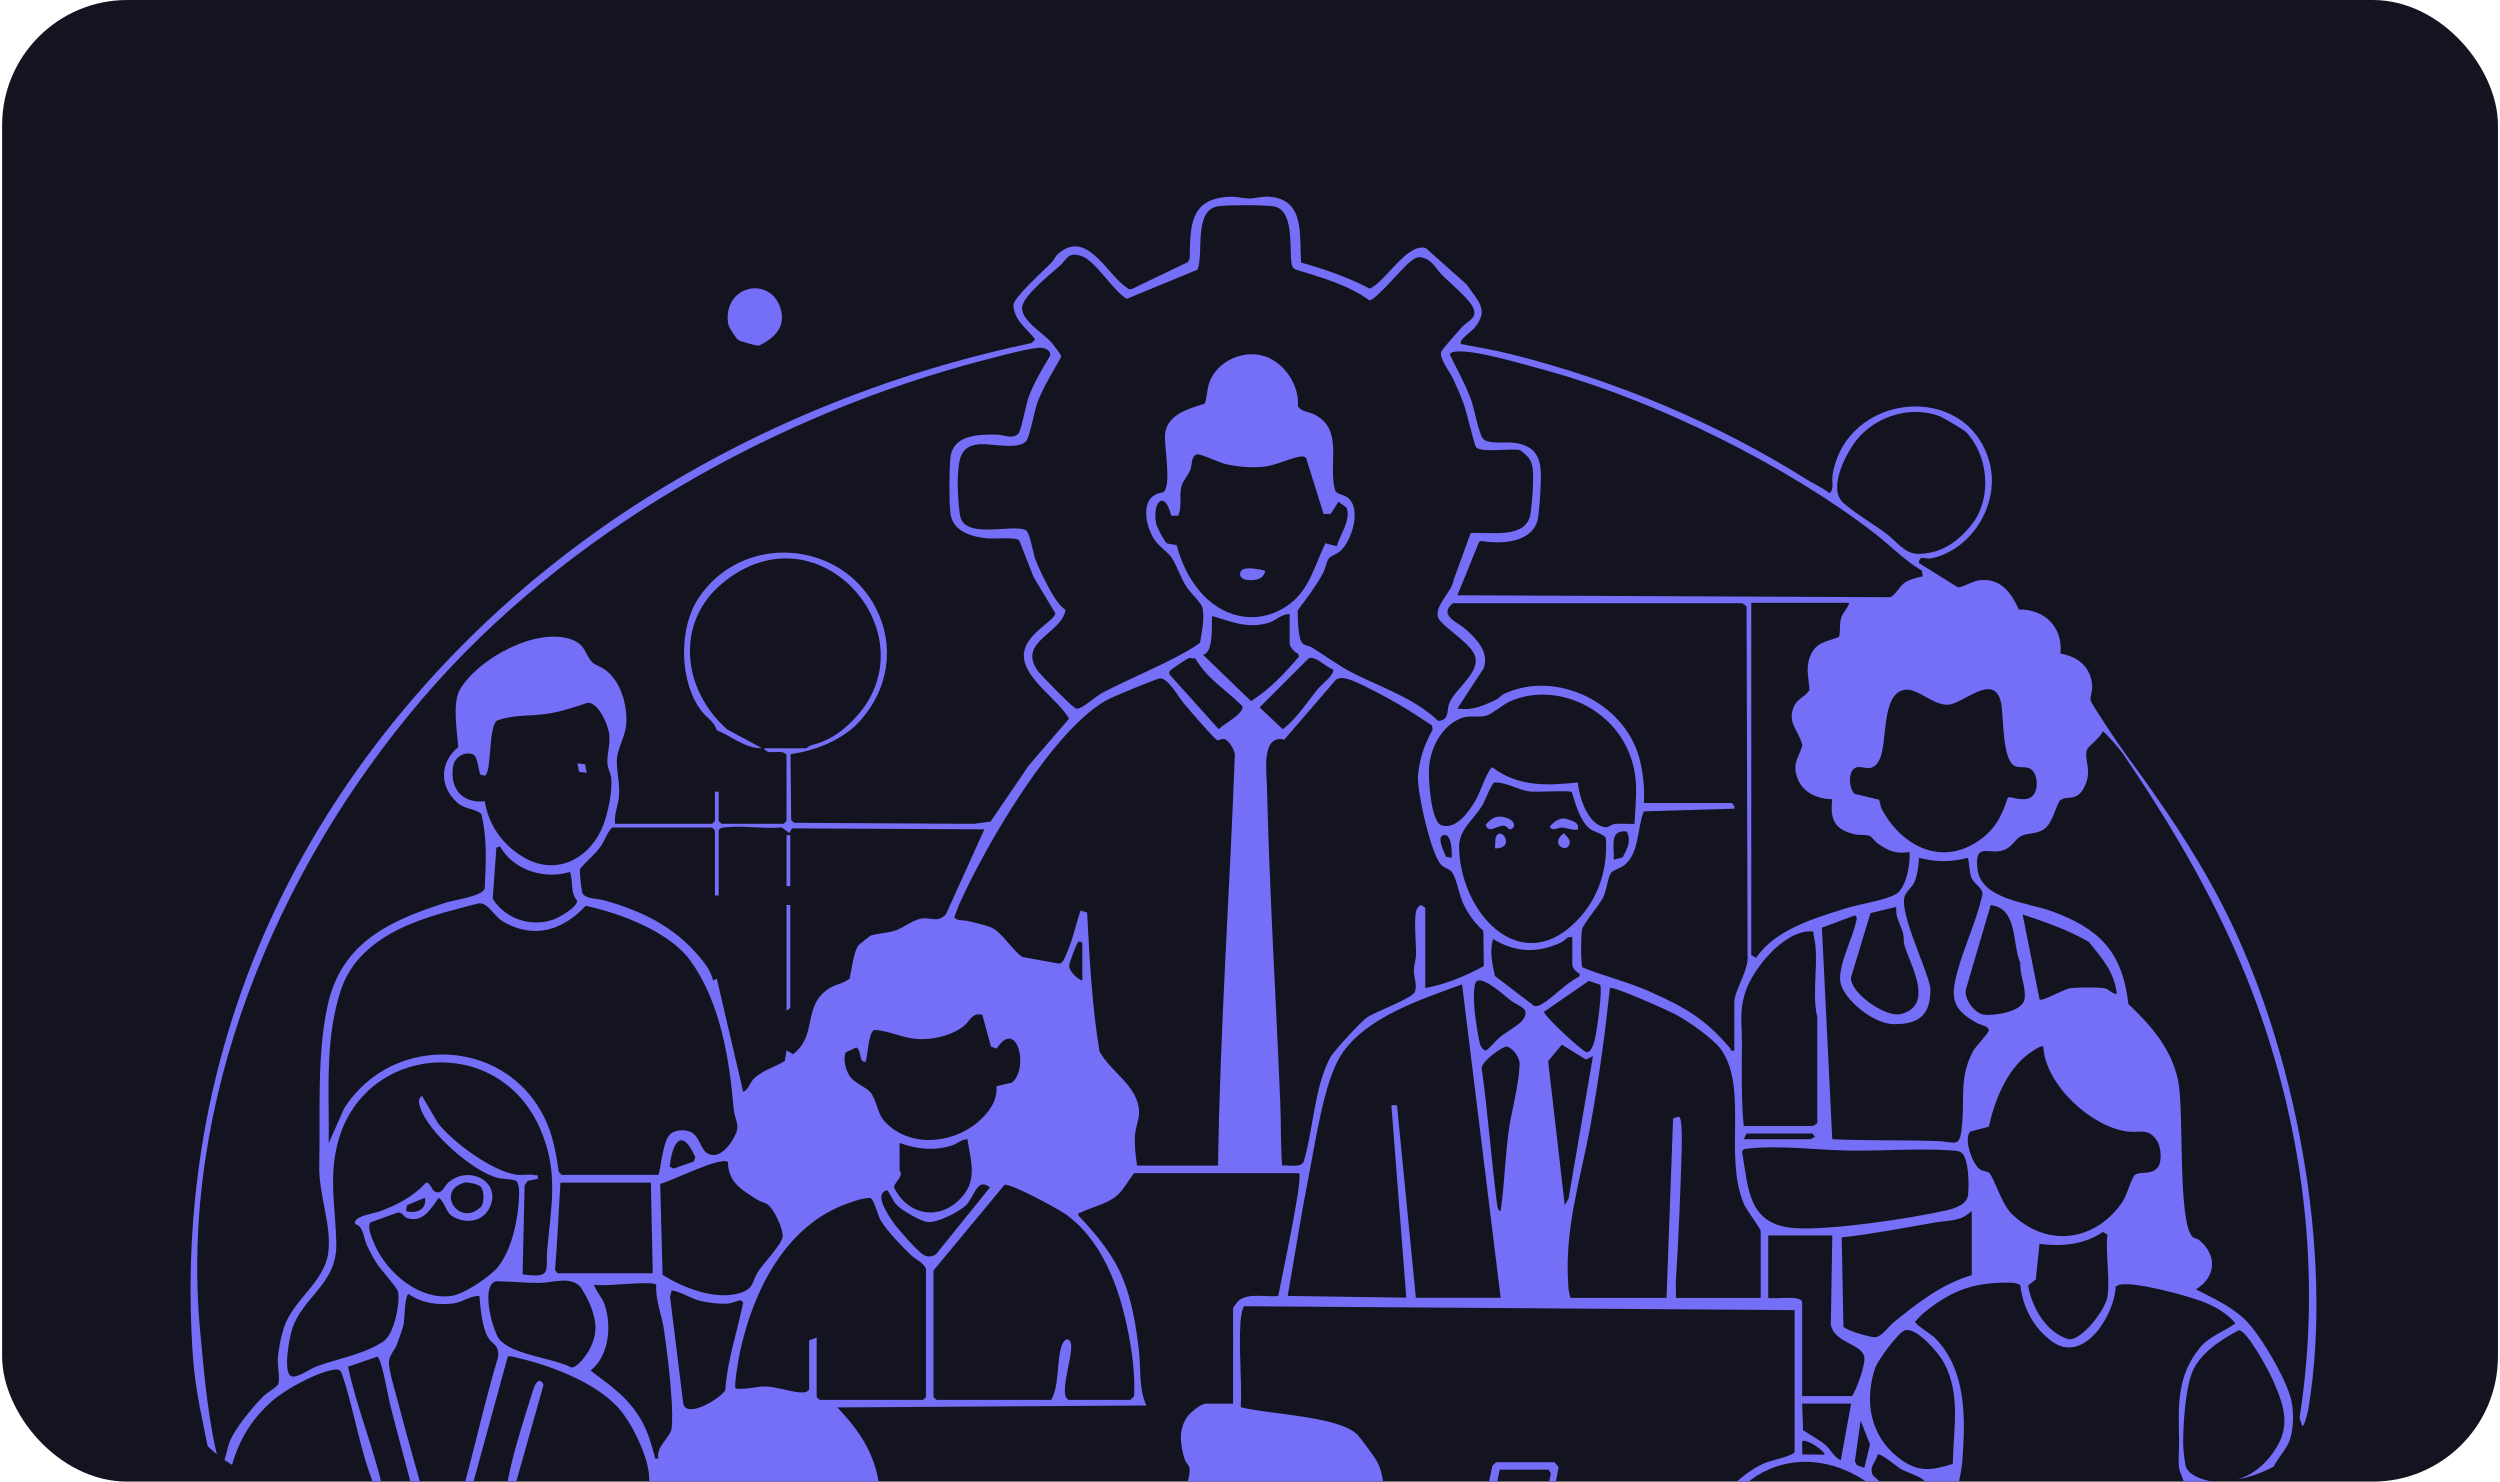 <svg width="599" height="355" viewBox="0 0 599 355" fill="none" xmlns="http://www.w3.org/2000/svg">
<rect x="0.509" width="598" height="355" rx="30" fill="#141320"/>
<g clip-path="url(#clip0_946_23592)">
<path d="M311.766 62.923C317.436 64.516 322.972 66.399 328.182 69.159C331.992 67.539 337.139 58.072 341.635 59.448L351.441 68.182C354.114 72.191 356.94 74.164 353.247 78.608C352.543 79.459 349.338 81.54 350.078 82.436C354.006 83.197 358.042 83.857 361.916 84.826C386.729 91.035 411.46 101.343 432.996 114.946C434.702 116.023 436.743 116.838 438.341 118.177C439.551 117.164 438.829 115.39 439.063 113.933C442.233 93.967 471.163 91.134 476.635 110.575C479.416 120.44 472.608 131.826 462.513 133.826C461.447 134.034 459.804 132.821 459.786 134.921L469.15 140.741C471.28 140.397 472.563 139.075 474.901 138.976C479.624 138.768 481.962 142.153 483.705 146.026C489.944 145.963 494.315 150.253 493.683 156.615C497.863 157.294 500.915 159.765 501.285 164.182C501.403 165.657 500.825 166.689 500.879 167.721C500.924 168.472 507.877 178.753 509.015 180.292C517.755 192.166 525.918 204.005 532.708 217.282C549.891 250.86 559.264 299.851 553.133 337.32C553.024 338.008 552.175 341.719 551.661 341.728L550.965 339.719C556.392 305.381 551.914 269.866 539.579 237.546C531.787 217.11 520.753 198.393 508.536 180.419C508.021 179.658 504.22 175.205 503.805 175.214C503.498 176.454 500.229 179.025 500.048 179.586C499.245 182.138 501.321 184.338 499.597 188.184C497.619 192.592 495.064 190.22 493.43 191.958C492.337 193.967 491.678 197.343 489.746 198.674C487.958 199.914 485.836 199.497 484.202 200.357C482.694 201.145 482.233 202.991 479.904 203.742C476.499 204.837 473.141 201.706 473.773 208.023C474.522 215.571 485.836 216.214 491.515 218.296C502.947 222.477 508.518 227.925 509.954 240.542C515.444 245.764 520.238 251.204 521.882 258.906C523.362 265.857 521.701 292.809 525.358 296.375C525.719 296.728 526.55 296.783 527.019 297.19C531.317 300.91 530.956 305.933 526.152 308.938C530.134 310.983 534.342 312.847 537.665 315.943C541.439 319.454 547.814 330.388 548.961 335.393C549.62 338.289 549.575 341.819 548.735 344.706C547.895 347.593 545.042 349.783 544.257 352.815C545.837 360.309 549.665 367.577 551.543 374.89C551.796 375.876 552.329 377.089 552.23 378.075C551.923 381.279 544.88 389.407 542.857 392.674C541.114 395.48 539.606 397.815 540.663 401.182L541.719 401.933C548.302 402.503 558.144 399.308 559.796 408.241C562.379 422.17 542.577 417.31 534.938 418.215C534.071 418.314 533.313 418.432 532.717 419.156C527.426 429.012 521.647 438.633 515.218 447.774C511.146 453.576 506.685 459.296 502.206 464.599C499.055 468.328 495.534 471.831 492.355 475.551C491.823 477.307 492.807 477.94 493.06 479.189C494.206 484.991 497.321 493.751 497.692 498.992C498.477 510.097 485.375 518.496 476.888 523.383C468.355 528.298 447.813 536.805 438.323 537.222C422.603 537.91 403.198 530.642 390.367 521.492C384.805 517.528 381.392 513.455 378.277 507.373C374.069 512.242 368.146 516.957 362.394 519.953C360.904 520.731 356.697 521.845 355.893 522.94C354.593 524.714 357.699 529.538 355.866 532.877C355.613 533.339 354.069 534.986 353.645 535.176C352.164 535.873 350.511 536.652 349.013 537.321C345.328 538.941 342.511 537.729 339.017 537.665C321.418 537.339 303.658 538.127 286.195 538.154C277.003 538.172 264.262 539.122 255.521 538.091C248.659 537.276 248.415 532.461 247.946 526.678L246.916 525.908L224.686 535.348L222.573 534.09C218.862 537.529 213.67 539.557 208.767 540.643C207.584 540.905 203.178 541.747 202.193 541.747C201.453 541.747 199.123 541.294 198.582 540.842C196.965 538.416 194.202 534.588 196.288 531.764C198.374 528.94 206.157 527.013 206.473 523.827C206.546 523.076 206.148 522.379 206.194 521.682C207.277 501.906 203.972 479.524 202.419 459.603C201.435 446.933 201.281 433.23 199.71 420.686C199.548 419.364 199.069 418.133 198.807 416.839C197.968 416.215 196.062 419.446 195.448 420.025C189.372 425.754 180.098 426.587 173.119 421.998C171.502 420.939 170.41 419.582 169.019 418.414C168.568 418.034 168.432 417.554 167.665 417.744C167.9 421.156 167.015 424.55 166.762 427.926C164.541 457.214 162.906 486.737 161.335 516.161C161.227 518.252 160.694 520.822 160.432 522.94C160.504 523.818 161.245 524.234 161.832 524.723C164.134 526.66 173.534 531.149 173.967 533.366C174.356 535.375 173.128 538.76 171.52 539.946C170.834 540.453 167.972 541.222 167.006 541.304C164.532 541.503 159.448 540.308 156.92 539.602C153.389 538.606 149.642 537.032 146.581 535.004L143.845 536.461C141.895 535.656 140.125 534.434 138.346 533.321C132.387 529.592 112.793 517.564 109.849 512.559C104.54 503.508 109.976 486.828 111.158 476.736C111.312 475.46 111.682 473.342 111.267 472.256C110.337 470.356 108.386 469.523 106.933 467.975C93.786 454.019 84.684 443.294 75.348 426.324C74.598 424.967 71.754 419.536 71.077 418.839C70.517 418.269 70.246 418.242 69.496 418.161C62.526 417.391 52.07 419.419 45.65 418.079C43.546 417.645 40.006 414.622 39.555 412.423C37.722 403.544 46.309 400.611 53.451 401.888L53.469 382.637L52.53 372.717C53.695 356.309 47.374 341.339 46.228 325.184C41.686 260.743 64.44 202.312 108.982 156.416C145.985 118.286 195.241 93.107 247.133 82.201L248.036 81.305C246.004 78.726 242.79 76.563 242.817 72.924C243.296 70.924 250.004 64.851 251.883 62.978C252.479 62.389 252.795 61.493 253.436 60.914C260.307 54.651 265.219 65.747 269.923 68.888C270.339 69.168 270.637 69.44 271.188 69.25L284.651 62.788L285.057 61.837C285.192 54.126 285.057 47.736 294.321 47.148C296.244 47.021 297.824 47.555 299.332 47.555C300.84 47.555 302.33 46.994 304.253 47.148C312.84 47.863 311.224 56.579 311.766 62.923ZM352.399 127.753C356.922 127.346 365.889 129.373 366.746 122.902C367.117 120.105 367.505 115.236 367.261 112.512C367.044 110.204 366.042 109.181 364.218 107.869C362.168 107.308 354.755 108.584 353.654 107.145C353.265 106.638 351.396 98.71 350.755 96.927C350.114 95.144 349.049 92.655 348.218 90.872C347.387 89.089 344.669 85.686 345.338 84.256C345.699 83.486 349.419 79.341 350.304 78.364C351.676 76.843 353.771 76.409 353.148 74.182C352.525 71.956 347.468 67.865 345.554 65.937C343.956 64.317 343.098 62.036 340.344 61.629C339.36 61.566 338.845 62.018 338.123 62.534C336.073 63.991 329.78 71.829 328.109 71.974C322.89 68.164 316.479 66.471 310.375 64.552C309.798 64.272 309.563 63.819 309.463 63.204C308.868 59.611 310.222 50.234 305.138 49.438C302.755 49.067 294.511 49.085 292.046 49.393C285.851 50.171 288.515 60.489 286.917 64.616L269.969 71.603C266.844 69.82 262.546 62.606 259.314 61.43C255.801 60.145 255.666 62.172 253.932 63.693C251.747 65.611 245.562 70.598 244.957 73.277C244.235 76.499 249.923 79.812 251.883 81.993C252.379 82.554 254.239 84.934 254.284 85.468C252.379 88.926 250.176 92.338 248.722 96.04C247.801 98.375 246.844 104.176 245.986 105.516C244.469 107.887 237.553 106.312 235.169 106.412C230.383 106.602 229.833 109.344 229.535 113.462C229.336 116.204 229.589 120.657 230.004 123.391C230.934 129.464 242.51 125.4 245.788 127.029C246.736 127.5 247.503 132.387 248.018 133.844C248.659 135.618 249.968 138.351 250.871 140.035C251.973 142.098 253.418 144.877 255.287 146.117C254.555 151.692 243.566 153.783 248.686 160.77C249.517 161.901 256.235 168.698 257.264 169.377C257.553 169.567 257.779 169.829 258.176 169.793C259.26 169.82 262.673 166.77 263.964 166.082C270.619 162.58 277.454 159.91 284.262 156.109C284.804 155.801 287.414 154.208 287.531 153.955C287.91 151.411 288.786 147.809 288 145.32C287.702 144.388 285.265 142.044 284.398 140.786C282.89 138.559 281.96 135.437 280.723 133.609C279.838 132.296 277.445 130.758 276.361 128.93C274.194 125.255 273.147 118.576 278.709 117.969C280.831 116.485 278.845 106.629 279.152 103.932C279.684 99.234 284.921 97.895 288.66 96.718C289.364 94.736 289.12 92.917 290.068 90.89C292.551 85.604 299.82 83.142 304.958 86.229C308.741 88.5 311.278 92.962 310.989 97.379C311.91 98.7 313.671 98.655 314.935 99.307C322.069 102.954 318.132 111.091 319.874 117.435C320.19 118.413 321.834 118.485 322.728 119.101C326.394 121.617 323.965 129.482 321.166 132.025C320.344 132.776 319.008 133.057 318.412 133.79C317.743 134.613 317.608 136.242 316.994 137.347C315.269 140.487 313.084 143.374 310.944 146.234C310.926 147.927 310.971 153.104 312.109 154.172C312.633 154.67 313.671 154.724 314.321 155.122C317.689 157.204 320.786 159.566 324.353 161.358C331.234 164.815 338.809 167.268 344.615 172.735C347.342 172.554 346.566 170.3 347.225 168.544C348.624 164.824 355.721 160.607 352.949 156.226C351.315 153.638 346.999 150.959 345.067 148.75C342.629 145.963 347.875 142.098 348.317 138.876L352.353 127.762L352.399 127.753ZM147.367 197.38H170.617L171.295 196.701V189.686H172.198V196.701L172.875 197.38H187.773L188.451 196.701V180.862C187.114 179.215 184.026 181.26 183.033 179.278H193.191C193.327 179.278 193.859 178.681 194.293 178.572C198.329 177.64 201.272 175.685 204.243 172.707C224.018 152.923 196.523 120.395 173.128 139.709C161.579 149.248 163.574 165.413 174.22 174.744L182.572 179.269C178.473 179.36 175.358 176.391 171.746 174.961C171.114 172.87 169.344 171.992 168.134 170.436C162.744 163.512 162.518 150.678 167.313 143.383C177.66 127.635 201.453 129.174 209.896 145.773C214.51 154.842 212.884 164.933 206.284 172.49C202.139 177.233 195.512 179.839 189.408 180.69L189.57 196.465L190.247 197.144L233.381 197.389L237.345 196.836L246.501 183.387L256.135 172.201C253.589 167.576 245.12 162.498 245.309 156.887C245.472 151.909 252.849 148.732 252.849 146.922L247.648 138.27L244.217 129.491C243.503 128.631 238.221 129.156 236.587 128.993C232.839 128.622 228.216 127.364 227.72 122.947C227.368 119.861 227.422 112.937 227.711 109.787C228.225 104.149 234.383 104.077 238.808 104.131C240.442 104.149 242.51 105.335 243.973 103.923C244.713 103.208 245.779 96.963 246.465 95.107C247.72 91.759 249.734 88.319 251.594 85.269C251.91 84.075 250.591 83.459 249.58 83.341C247.539 83.097 238.781 85.514 236.207 86.174C185.805 99.18 135.321 127.608 101.325 167.286C66.029 208.503 42.733 264.227 47.997 319.391C49.036 330.234 49.885 341.185 52.792 351.693C54.146 349.901 54.228 347.421 55.058 345.366C56.322 342.226 60.503 337.185 62.941 334.714C64.223 333.42 65.551 332.949 66.688 331.673C67.122 329.754 66.472 327.853 66.571 325.681C66.679 323.373 67.302 320.296 68.025 318.097C70.237 311.381 77.677 307.281 78.634 300.222C79.555 293.461 76.314 286.51 76.494 279.071C76.792 266.843 75.853 252.824 78.517 240.823C81.867 225.771 93.37 220.585 106.842 216.268C108.775 215.644 115.583 214.73 116.134 212.91C116.423 206.937 116.784 200.855 115.312 195.008C113.344 193.497 111.42 194.04 109.434 192.193C105.208 188.284 105.389 182.645 109.804 178.998C109.533 175.35 108.332 168.481 110.165 165.286C114.427 157.864 128.558 150.135 137.001 153.249C140.414 154.507 140.197 156.95 141.94 158.706C142.608 159.376 144.116 159.801 145.082 160.534C148.82 163.367 150.373 169.051 150.039 173.567C149.832 176.382 147.99 179.314 147.818 181.776C147.628 184.437 148.567 187.741 148.306 190.836C148.116 193.08 147.06 195.081 147.385 197.38H147.367ZM460.689 138.098L460.481 136.731C456.382 134.315 453.113 130.866 449.366 127.961C428.463 111.688 396.887 96.085 371.306 88.998C366.123 87.559 356.624 84.763 351.613 84.31C350.764 84.228 347.577 83.912 347.378 84.944C349.13 88.609 351.198 92.184 352.552 96.031C353.238 97.967 354.34 103.923 355.288 105.054C356.57 106.584 360.742 105.787 362.837 106.086C369.862 107.09 369.338 112.05 369.067 117.978C368.995 119.589 368.769 122.232 368.561 123.807C367.713 130.052 359.767 130.495 354.882 129.599L354.367 129.907L349.193 142.623L452.779 143.094C454.007 142.931 455 140.469 456.49 139.528C457.781 138.713 459.253 138.415 460.707 138.089L460.689 138.098ZM470.928 103.407C470.531 102.999 465.511 100.022 464.851 99.768C458.088 97.162 450.025 99.515 445.339 104.828C442.549 107.986 437.772 116.983 441.628 120.458C444.373 122.929 448.96 125.59 452.084 127.952C454.413 129.717 456.409 132.722 459.569 132.704C465.24 132.667 469.321 129.699 472.626 125.391C477.366 119.191 476.382 108.891 470.937 103.407H470.928ZM312.949 109.706C312.57 109.389 312.145 109.308 311.667 109.371C309.147 109.724 305.788 111.498 302.863 111.815C299.937 112.132 296.587 111.878 293.644 111.19C292.082 110.828 287.793 108.71 286.854 108.882C285.328 109.163 285.698 111.389 285.174 112.647C284.569 114.096 283.377 115.136 283.016 116.82C282.529 119.119 283.26 121.418 282.303 123.572H280.614C279.088 117.137 275.946 120.295 277.048 125.572C277.21 126.332 279.07 129.925 279.666 130.224L281.915 130.613C283.079 134.713 284.605 138.197 287.332 141.501C292.551 147.818 300.723 150.018 307.956 145.447C313.689 141.827 314.764 135.89 317.563 130.16L320.272 130.875C321.057 128.169 323.847 124.422 322.583 121.562L320.678 120.232L318.854 123.11L317.139 123.173L312.94 109.724L312.949 109.706ZM415.542 251.683V240.144C415.542 237.257 419.135 232.333 418.72 228.849L418.476 145.338L417.483 144.524H348.137C344.471 147.393 349.383 149.149 351.198 150.778C353.852 153.167 356.796 156.19 355.523 160.064L349.184 169.775C352.913 170.291 355.351 169.114 358.53 167.603C359.216 167.277 359.667 166.589 360.354 166.263C372.733 160.444 388.887 168.227 392.652 181.188C393.708 184.817 394.061 188.628 393.88 192.402H414.873C415.144 192.402 415.794 193.415 415.551 193.759L393.853 194.411C392.219 198.42 392.851 204.439 389.139 207.335C388.246 208.032 386.512 208.476 385.997 209.163C385.293 210.114 384.896 213.408 384.128 214.983C383.198 216.893 379.46 221.183 379.09 222.604C378.774 223.825 378.783 229.265 378.954 230.668C378.999 231.057 378.945 231.455 379.18 231.799C384.489 233.953 390.196 235.284 395.46 237.655C403.93 241.474 408.453 244.063 414.512 251.113C414.792 251.43 414.485 251.964 415.542 251.692V251.683ZM443.081 144.433H419.605V228.83L420.734 229.509C425.429 222.667 434.702 220.033 442.287 217.626C445.583 216.576 451.533 215.798 454.251 214.232C456.779 212.766 457.754 206.919 457.538 204.167C454.115 204.602 452.571 203.923 449.899 202.095C449.23 201.633 448.571 200.556 448.048 200.33C447.045 199.877 445.637 200.176 444.409 199.905C439.578 198.809 438.404 196.321 439.018 191.506C435.361 191.415 431.795 189.877 430.567 186.184C429.447 182.817 430.946 181.659 431.831 178.608C431.108 175.151 428.273 173.468 429.664 169.676C430.53 167.313 432.228 167.277 433.537 165.386C433.429 162.589 432.58 160.163 433.655 157.385C435.063 153.774 437.465 153.855 440.625 152.606C441.005 151.239 440.734 149.927 441.032 148.488C441.402 146.687 442.639 146.008 443.09 144.442L443.081 144.433ZM308.994 147.148C307.17 147.04 305.653 148.696 304.037 149.194C299.125 150.723 295.125 149.013 290.484 147.601C290.077 148.026 291.143 156.371 288.235 156.869L299.739 167.983C304.235 165.186 307.829 161.295 311.242 157.312L311.044 156.643C310.204 156.362 309.003 154.977 309.003 154.163V147.148H308.994ZM284.948 157.629C284.578 157.702 280.948 160.145 280.56 160.516C280.145 160.905 279.973 161.096 280.28 161.657L292.01 174.726C293.12 173.477 298.141 171.024 297.671 169.196C293.924 165.395 289.102 162.562 286.429 157.783L284.948 157.638V157.629ZM319.333 160.326C317.734 159.928 315.125 156.95 313.527 157.774L301.806 169.495L307.36 174.726C310.809 172.056 313.075 168.354 315.784 165.033C316.543 164.109 320.073 161.43 319.333 160.326ZM291.838 279.288C292.317 246.434 294.655 213.725 295.865 180.898C295.865 179.722 294.411 177.323 293.328 177.079C292.759 176.952 292.136 177.432 291.666 177.35C291.079 177.251 284.696 169.766 283.72 168.626C282.348 167.015 280.027 162.652 278.032 162.526C277.373 162.489 267.106 166.761 265.797 167.422C252.551 174.128 236.189 202.602 230.04 216.205C229.517 217.354 229.119 218.585 228.632 219.762C229.372 220.757 230.699 220.377 231.819 220.658C233.535 221.083 236.677 221.689 238.086 222.522C240.244 223.807 242.7 227.681 244.894 229.274L253.698 230.876C254.781 230.785 255.097 229.446 255.494 228.586C256.984 225.373 257.752 221.545 258.898 218.187L260.479 218.63C261.047 229.763 261.634 240.85 263.431 251.873C266.077 256.869 272.795 260.245 272.921 266.382C272.957 268.246 272.127 269.911 271.964 271.794C271.756 274.301 272.1 276.808 272.434 279.279H291.847L291.838 279.288ZM341.5 217.517V236.75C346.475 235.79 351.107 233.881 355.514 231.473L355.414 223.02C353.464 221.318 351.911 219.182 350.746 216.838C349.581 214.494 349.04 210.711 348.028 209.154C347.378 208.15 346.186 208.086 345.374 207.29C342.863 204.828 339.477 189.587 339.757 185.876C340.055 181.984 341.319 178.21 343.252 174.852L343.116 173.83C339.559 171.468 335.965 169.105 332.191 167.105C329.987 165.938 325.175 163.322 323.017 162.725C322.014 162.444 320.904 162.227 320.028 162.933L307.721 177.215C302.177 175.884 303.477 184.881 303.567 188.555C304.163 213.671 305.716 238.985 306.746 264.11C306.953 269.151 306.827 274.228 307.197 279.27C308.75 279.08 311.477 279.93 312.371 278.346C314.673 270.581 314.908 260.589 318.683 253.448C319.513 251.882 326.042 244.787 327.54 243.773C329.735 242.289 338.258 239.302 339.017 237.628C339.604 235.917 338.737 234.297 338.764 232.424C338.782 231.138 339.243 230.025 339.27 228.83C339.333 225.889 338.764 221.002 339.27 218.413C339.414 217.653 339.83 217.273 340.398 216.82L341.518 217.499L341.5 217.517ZM487.199 190.465C488.563 188.827 488.211 184.691 486.008 184.003C484.96 183.677 483.849 183.994 482.82 183.577C479.651 182.193 480.111 171.54 479.452 168.399C477.89 160.86 470.359 168.68 466.757 168.852C463.154 169.024 459.524 164.87 456.445 165.268C450.576 166.019 452.364 178.337 450.251 182.165C448.246 185.795 445.962 182.727 444.174 184.22C442.793 185.36 443.063 188.89 444.291 190.184L450.224 191.605C450.504 192.338 450.513 193.171 450.892 193.877C455.38 202.348 464.59 207.489 473.502 201.832C477.8 199.108 479.524 195.85 481.077 191.098C481.719 190.637 485.403 192.637 487.217 190.465H487.199ZM391.623 197.389C391.993 190.32 392.86 185.396 389.609 178.808C384.742 168.942 372.047 163.467 361.717 168.092C360.101 168.816 357.419 171.133 356.074 171.486C354.114 172.002 352.281 171.232 349.961 172.146C345.536 173.875 342.818 179.043 342.421 183.595C342.195 186.121 342.719 196.927 345.437 197.76C349.04 198.828 352.001 194.338 353.618 191.65C354.53 190.13 356.552 184.066 357.591 183.84C363.568 188.528 370.837 188.284 378.06 187.46C378.349 191.062 380.489 197.769 384.697 198.203C385.383 198.276 386.097 197.497 386.9 197.416C388.453 197.253 390.06 197.479 391.623 197.398V197.389ZM116.161 192.012C117.064 197.796 120.54 202.529 125.551 205.453C133.452 210.059 141.57 205.588 144.604 197.551C145.669 194.719 146.816 189.279 146.427 186.329C146.265 185.089 145.588 184.147 145.534 182.681C145.434 180.428 146.256 178.482 145.967 175.93C145.705 173.631 143.439 168.399 140.838 168.372C137.687 169.413 134.518 170.499 131.222 171.006C127.077 171.649 122.834 171.169 118.933 172.717C116.991 174.934 117.822 184.718 116.233 185.849L115.095 185.605C114.553 184.428 114.535 181.134 113.217 180.699C111.149 180.02 108.91 181.496 108.576 183.595C107.718 188.98 110.707 192.51 116.17 191.994L116.161 192.012ZM376.616 189.786C376.191 189.315 368.308 189.84 366.611 189.65C363.703 189.315 360.977 187.369 358.06 187.487C357.356 187.713 355.902 191.687 355.243 192.827C353.13 196.456 349.509 198.692 349.599 203.054C349.943 219.354 365.139 235.139 378.756 219.572C383.315 214.358 385.194 207.742 384.769 200.855C384.453 199.887 381.744 199.28 380.805 198.493C378.539 196.583 377.464 192.519 376.607 189.795L376.616 189.786ZM171.295 214.576V198.963L170.617 198.285H146.689C145.398 199.515 144.911 201.416 143.953 202.783C142.473 204.882 140.495 206.258 138.969 208.231C138.798 208.801 139.303 213.435 139.574 214.015C140.233 215.399 143.159 215.282 144.667 215.698C154.635 218.458 162.825 222.712 169.046 231.084C169.859 232.179 170.5 233.609 170.879 234.912L171.746 234.478L178.076 261.63C179.502 260.924 179.602 259.367 180.803 258.263C182.816 256.426 185.778 255.62 188.035 254.199L188.451 251.674L190.022 252.57C196.035 247.973 192.117 241.013 198.681 236.804C200.207 235.827 202.157 235.655 203.575 234.469C204.026 232.532 204.514 227.907 205.733 226.441C205.859 226.287 208.46 224.215 208.641 224.151C210.338 223.608 212.677 223.608 214.627 222.911C216.577 222.214 218.844 220.368 220.848 220.069C223.097 219.735 224.587 221.201 226.627 219.101L235.855 198.71L189.778 198.475L189.119 199.615L187.331 198.248C183.033 198.647 177.931 197.742 173.751 198.239C173.092 198.321 172.595 198.294 172.198 198.945V214.558H171.295V214.576ZM389.772 199.235C385.455 198.683 386.846 203.081 386.656 205.987L388.796 205.416C389.88 203.335 390.918 201.579 389.772 199.235ZM347.821 205.534C347.884 204.358 347.92 199.497 345.798 200.104C344.119 200.583 346.105 204.294 346.439 205.254L347.821 205.534ZM119.827 202.819L118.933 203.1L118.057 215.3C120.982 220.124 127.122 222.205 132.567 220.341C133.877 219.888 138.382 217.372 138.265 215.798C136.477 213.58 137.452 211.2 136.549 208.91C130.436 210.838 122.96 208.448 119.827 202.828V202.819ZM471.515 205.543C467.307 206.584 464.003 206.611 459.795 205.525C459.714 207.29 459.452 209.462 458.802 211.091C457.89 213.354 455.903 213.589 456.201 216.567C456.806 222.531 461.05 230.55 462.504 236.523C462.739 242.958 460.012 245.493 453.691 245.384C449.194 245.312 442.774 240.343 441.176 236.18C439.768 232.478 443.858 225.002 444.689 220.938C444.824 220.278 445.158 219.825 444.436 219.327L436.526 222.269L439.009 272.961C447.352 273.332 455.732 273.115 464.084 273.396C468.725 273.55 469.646 275.432 470.152 269.115C470.657 262.797 469.529 257.765 472.77 251.828C473.402 250.679 476.481 247.574 476.5 246.941C476.536 245.791 474.612 245.628 473.746 245.158C467.768 241.891 467.253 239.13 469.023 232.686C470.676 226.649 473.637 220.486 475.001 214.277C475.046 212.675 472.96 211.815 472.382 210.331C471.804 208.847 471.913 207.064 471.497 205.561L471.515 205.543ZM160.586 271.73C161.805 270.69 164.107 270.536 165.552 271.26C167.556 272.264 167.882 275.179 169.236 276.156C172.279 278.374 175.376 273.875 176.369 271.477C177.236 269.386 175.99 267.974 175.818 265.947C174.78 253.855 172.685 240.316 165.435 230.197C161.046 224.079 151.249 219.943 144.206 217.988C142.933 217.635 141.642 217.336 140.36 217.019C134.798 222.929 127.989 225.093 120.594 220.848C118.21 219.481 117.091 216.295 114.716 216.431C104.576 219.101 93.19 221.572 85.966 229.745C82.725 233.41 81.497 237.103 80.413 241.827C78.011 252.326 78.914 263.178 78.761 273.875L82.445 265.585C94.255 246.977 122.617 248.615 131.204 269.495C132.694 273.106 133.308 276.962 133.904 280.817L134.572 281.505H157.705C158.274 281.116 158.653 273.405 160.604 271.739L160.586 271.73ZM476.969 216.866L471.055 236.976C470.432 239.32 473.204 242.868 475.344 243.112C477.962 243.42 484.734 242.406 485.096 239.266C485.43 236.342 483.913 233.663 484.066 230.749C482.062 226.106 483.515 217.599 476.969 216.866ZM454.368 217.291L448.165 218.775L443.479 234.261C443.452 238.125 451.93 243.827 455.38 242.977C463.596 240.94 457.745 231.356 456.301 226.45C456.039 225.554 456.237 224.568 455.976 223.608C455.38 221.463 454.016 219.617 454.368 217.3V217.291ZM507.191 238.107C506.604 232.867 503.606 229.545 500.446 225.636C495.443 222.812 490.053 220.875 484.617 219.11L488.68 239.474C489.285 240.026 494.622 236.922 496.112 236.75C497.737 236.56 502.712 236.514 504.229 236.777C505.367 236.976 505.972 238.198 507.182 238.116L507.191 238.107ZM417.799 269.785H434.278C434.386 269.785 435.334 269.314 435.424 269.024V243.746C433.944 237.582 436.066 229.844 434.494 223.862C434.332 223.228 434.892 223.174 433.826 223.156C427.307 223.065 419.749 232.315 418.043 238.125C416.752 242.515 417.366 245.447 417.366 249.629C417.366 256.362 417.149 263.087 417.799 269.785ZM376.715 224.531C375.451 224.224 375.035 225.355 374.123 225.78C368.435 228.441 363.144 228.287 357.762 224.984C356.823 227.844 357.572 230.966 358.177 233.844L367.631 241.049C368.29 241.13 368.904 240.895 369.455 240.569C372.272 238.913 375.144 235.564 378.313 234.053L378.53 233.365C377.762 232.939 376.724 232.034 376.724 231.102V224.54L376.715 224.531ZM259.332 234.94V226.115C259.332 225.862 258.682 225.183 258.203 225.889C257.77 226.532 256.108 230.822 256.172 231.528C256.289 232.749 258.122 234.614 259.332 234.94ZM353.979 234.994C352.787 235.392 353.184 240.596 353.302 241.9C353.437 243.547 354.213 249.149 354.719 250.434C354.927 250.968 355.478 251.792 356.119 251.647C357.329 250.751 358.204 249.484 359.351 248.525C360.706 247.393 363.983 245.556 364.787 244.47C366.936 241.565 363.947 241.194 362.132 239.836C360.453 238.587 355.956 234.324 353.988 234.985L353.979 234.994ZM383.397 235.944L380.679 235.021L369.952 242.424C369.762 243.194 379.072 251.991 380.182 252.091C381.058 252.172 381.681 250.552 381.907 249.873C382.521 248.054 384.029 237.057 383.397 235.944ZM359.559 310.965L350.313 235.863C340.615 239.42 327.107 243.719 321.256 252.887C317.229 259.195 315.179 273.676 313.635 281.451C311.73 291.081 310.231 300.855 308.533 310.503L336.94 310.92L333.374 264.798H334.719L339.243 310.956H359.559V310.965ZM421.862 310.965V294.9C421.862 294.438 418.44 289.886 417.853 288.51C413.004 277.116 418.792 261.123 412.562 251.729C410.729 248.959 404.471 244.66 401.392 243.013C399.903 242.216 386.259 236.08 385.744 236.75C384.58 247.674 383.072 258.625 381.112 269.441C378.674 282.854 374.692 294.493 375.794 308.503C375.866 309.381 376.056 310.132 376.272 310.974H399.298L400.869 267.974L402.223 267.531C403.162 267.667 402.955 274.31 402.927 275.477C402.648 285.795 402.196 296.421 401.555 306.684C401.465 308.114 401.609 309.562 401.555 310.983H421.871L421.862 310.965ZM235.35 243.149C232.876 242.533 232.37 244.669 231.052 245.737C228 248.208 223.277 249.258 219.431 248.914C216.054 248.615 212.857 246.95 209.525 246.76C208.036 247.239 207.963 252.842 207.412 254.398C205.634 254.634 206.582 251.71 205.155 250.968L202.672 252.127C201.859 253.81 202.744 256.942 203.954 258.317C205.002 259.512 207.575 260.598 208.514 261.666C209.905 263.259 210.32 266.744 211.62 268.291C217.318 275.061 227.973 274.265 234.275 268.87C236.858 266.653 239.025 263.838 238.763 260.263L242.447 259.403C246.636 255.991 243.711 243.728 238.79 251.249L237.444 250.778L235.359 243.139L235.35 243.149ZM381.681 253.041L380.002 253.874L374.223 250.299L370.936 254.254L374.918 288.782L375.821 287.198L381.681 253.032V253.041ZM359.559 290.148C360.435 283.958 360.624 277.631 361.419 271.423C362.078 266.282 363.929 260.164 364.101 255.05C364.155 253.394 362.647 251.285 361.112 250.751C359.983 250.652 354.981 254.299 355.017 255.955C356.507 266.78 357.311 277.695 358.692 288.519C358.746 288.972 358.891 290.212 359.55 290.139L359.559 290.148ZM489.583 250.778C489.032 250.299 486.405 252.226 485.827 252.67C480.725 256.553 477.845 263.847 476.536 269.947L472.165 271.106C470.296 272.572 472.617 279.089 474.45 280.22C475.154 280.654 475.94 280.591 476.472 280.908C477.61 281.568 479.434 288.311 481.962 290.791C490.188 298.873 501.647 297.661 508.301 288.32C509.8 286.221 510.08 283.614 511.453 281.523C512.798 280.573 515.326 281.623 516.942 279.786C518.089 278.482 517.809 274.907 516.879 273.432C514.812 270.11 512.789 271.504 509.71 271.115C501.069 270.002 490.053 259.919 489.574 250.787L489.583 250.778ZM128.865 282.455L126.409 282.944L125.696 284.039L125.217 305.335C132.432 306.331 130.662 304.512 131.114 299.425C132.071 288.737 133.913 280.709 129.389 270.382C119.321 247.384 86.978 250.172 80.883 273.966C78.734 282.365 80.449 289.705 80.585 298.059C80.738 307.779 72.332 310.775 69.939 318.658C69.28 320.839 67.962 327.944 69.478 329.528C70.598 330.704 74.12 328.053 75.591 327.491C80.684 325.546 87.339 324.541 91.989 321.301C94.427 319.599 95.953 312.123 95.357 309.481C95.113 308.404 91.167 304.186 90.129 302.503C89.316 301.19 88.567 299.787 87.908 298.394C87.086 296.665 87.131 293.769 85.081 293.298V292.646C85.515 291.298 89.813 290.682 91.176 290.167C95.321 288.601 99.014 286.7 102.048 283.388C103.059 283.161 103.456 285.053 104.016 285.397C105.822 286.519 106.31 284.293 107.402 283.342C112.441 278.935 120.495 283.27 117.208 289.551C115.529 292.764 111.691 293.235 108.675 291.588C106.68 290.501 106.851 288.356 105.154 286.981C103.258 289.524 101.443 293.072 97.569 291.859C96.811 291.624 96.341 290.329 95.24 290.556L88.874 292.837C87.673 293.742 89.379 297.353 89.948 298.602C92.982 305.182 100.648 311.635 108.296 310.485C111.186 310.051 117.271 305.978 119.168 303.733C122.725 299.516 124.233 291.714 124.378 286.311C124.405 285.243 124.359 284.184 123.935 283.198C123.42 282.437 120.405 282.51 119.357 282.256C113.353 280.763 102.815 271.495 100.766 265.594C100.386 264.508 99.98 263.413 101.1 262.553L104.937 269.097C108.567 273.731 117.958 280.654 123.782 281.469C125.028 281.641 126.554 281.252 128.17 281.568C128.892 281.713 128.955 281.243 128.856 282.455H128.865ZM434.278 271.595H418.476L417.799 272.952H433.826C433.98 272.952 434.485 272.355 434.955 272.491L434.278 271.595ZM166.238 278.283L166.59 277.269C163.439 270.11 161.127 273.441 160.468 279.505L161.38 280.003L166.238 278.283ZM215.539 273.857V280.419C215.539 280.564 215.954 280.826 215.81 281.541C215.62 282.501 214.23 283.614 214.203 284.483C217.778 291.886 226.429 292.61 231.268 285.768C234.049 281.831 232.406 277.26 231.801 272.952C230.392 272.934 229.517 273.993 228.099 274.446C223.873 275.803 219.647 275.351 215.548 273.857H215.539ZM470.061 276.238C469.366 275.722 468.535 275.713 467.705 275.649C459.958 275.097 451.19 275.785 443.289 275.686C435.569 275.586 426.711 274.346 418.91 275.188C418.287 275.26 417.691 275.188 417.402 275.921C418.928 284.7 418.756 293.334 429.745 294.23C438.07 294.909 457.7 291.968 466.215 290.031C468.256 289.569 471.28 288.682 471.542 286.32C471.804 283.958 471.75 277.876 470.052 276.229L470.061 276.238ZM174.419 278.437C172.676 276.962 160.793 283.08 158.184 283.659L158.753 305.444C163.638 308.567 171.448 311.571 177.173 309.843C180.839 308.738 179.999 307.155 181.76 304.485C183.042 302.548 187.412 298.068 187.53 296.24C187.647 294.411 185.426 289.642 183.918 288.583C183.168 288.058 182.202 287.949 181.435 287.451C177.751 285.071 174.5 283.397 174.41 278.437H174.419ZM311.251 281.098H271.747C270.411 282.709 269.21 285.107 267.621 286.465C265.174 288.547 261.634 289.162 258.998 290.511C258.573 290.728 258.275 290.393 258.429 291.28C262.537 295.579 266.628 300.521 268.939 306.087C271.251 311.653 272.163 317.626 272.867 323.419C273.409 327.853 272.768 332.641 274.673 336.759L200.631 337.221C204.902 341.719 208.171 346.072 209.887 352.154C211.494 357.865 210.871 362.888 210.997 368.69C211.069 371.821 212.099 373.098 210.78 376.582C209.571 379.786 207.548 379.94 204.938 381.587L201.011 391.678L194.979 398.783L195.981 403.643L217.146 410.078C219.9 408.911 220.668 401.037 223.891 401.037H294.547C294.547 397.217 290.339 395.914 288.94 392.403C288.082 390.248 287.549 385.343 286.366 383.669C285.608 382.592 283.675 382.266 282.601 380.655C281.445 378.917 281.129 376.22 281.553 374.211C281.815 372.98 283.016 371.849 283.233 370.464C283.693 367.513 282.989 363.649 283.26 360.535C283.468 358.119 285.472 353.367 284.967 351.593C284.795 350.978 284.082 350.408 283.82 349.557C282.79 346.154 282.303 342.615 284.416 339.52C285.129 338.479 287.721 336.325 288.903 336.325H295.45V313.472C295.45 313.282 296.488 311.879 296.777 311.635C299.071 309.68 303.441 310.865 306.267 310.512C306.881 307.082 312.308 282.166 311.251 281.116V281.098ZM115.204 284.383C114.581 283.723 112.414 283.243 111.474 283.324C104.242 285.062 109.822 294.113 115.122 289.28C116.125 288.429 116.007 285.243 115.195 284.383H115.204ZM155.945 283.361H134.274C133.877 290.357 133.542 297.371 132.992 304.331L133.597 305.082H156.396L155.945 283.361ZM214.799 288.637C213.86 287.623 213.426 286.275 212.604 285.18C209.282 285.922 212.65 290.845 213.805 292.574C214.961 294.303 219.638 299.597 221.155 300.584C222.248 301.29 223.232 301.145 224.28 300.502L237.192 284.501C234.058 281.912 233.426 286.936 231.431 288.8C229.697 290.42 224.514 293.09 222.194 292.791C220.469 292.565 215.99 289.949 214.781 288.646L214.799 288.637ZM223.666 304.403V334.723L224.343 335.402H251.883C253.914 331.899 253.093 325.763 254.483 322.17C255.124 320.504 256.587 320.432 256.659 322.504C256.768 325.473 254.474 331.926 255.341 334.66L255.946 335.411H270.844L271.738 334.497C272.036 328.478 270.98 321.753 269.589 315.843C267.422 306.621 263.368 296.755 255.503 291.045C253.661 289.705 242.203 283.496 240.686 283.885L223.666 304.412V304.403ZM101.768 286.99L97.533 288.764L97.262 290.139C99.555 290.918 102.445 289.832 101.768 286.99ZM193.868 332.913V321.147L195.674 320.468V334.723L196.351 335.402H221.182L221.86 334.723V303.951C221.065 302.34 219.449 301.833 218.293 300.738C216.027 298.575 212.749 295.163 211.097 292.565C210.275 291.271 209.489 287.343 208.469 287.026C206.663 287.062 204.803 287.732 203.114 288.329C188.153 293.633 180.451 309.345 177.281 323.98C177.01 325.229 175.791 332.216 176.261 332.686C178.789 333.03 181.227 332.116 183.728 332.207C186.229 332.297 190.031 333.709 192.297 333.628C192.983 333.601 193.471 333.519 193.868 332.913ZM472.427 305.535V290.148C469.727 292.764 466.883 292.357 463.669 292.909C456.219 294.185 448.788 295.66 441.276 296.484L441.691 317.898C442.197 318.694 448.102 320.441 449.194 320.405C450.847 320.341 452.427 317.889 453.691 316.857C459.371 312.223 465.294 307.607 472.418 305.535H472.427ZM504.933 310.739C505.619 306.367 504.428 300.367 504.933 295.805L503.85 295.163C499.425 298.267 493.881 298.719 488.662 298.032L487.786 306.557L485.935 308.014C486.829 313.291 490.324 319.382 495.723 320.903C498.992 321.047 504.473 313.689 504.933 310.739ZM423.668 296.031V310.965C425.104 311.399 431.795 310.141 431.795 312.096V334.497H443.759C444.86 332.858 446.946 326.985 446.702 325.238C446.251 321.916 439.587 321.925 438.666 317.418L439.018 296.022H423.668V296.031ZM118.797 306.992C115.574 307.942 117.497 316.015 118.472 318.441C118.797 319.255 119.077 320.206 119.637 320.893C122.824 324.713 132.414 325.292 136.883 327.645C138.337 327.808 140.658 324.468 141.308 323.21C143.33 319.273 142.924 316.314 141.281 312.332C140.929 311.49 139.529 308.847 139.005 308.277C136.667 305.743 132.369 307.308 129.569 307.372C125.94 307.453 122.418 306.992 118.806 306.992H118.797ZM157.245 307.861C156.459 306.693 144.585 308.413 142.409 307.797C142.084 308.096 144.26 311.11 144.54 311.761C146.725 316.857 146.13 324.749 141.506 328.387C145.1 331.157 148.784 333.592 151.619 337.248C154.653 341.167 155.502 344.126 156.838 348.769C157.028 349.439 156.586 349.557 157.75 349.43C157.118 346.715 160.541 344.38 160.893 342.398C161.164 340.886 161.028 337.284 160.929 335.61C160.613 330.315 159.845 323.753 159.06 318.477C158.536 314.929 157.001 311.499 157.236 307.861H157.245ZM472.653 394.683H520.058L520.952 393.769C521.439 392.728 521.268 388.23 521.177 386.764C521.069 384.909 520.292 382.275 520.319 380.474C520.41 373.107 523.272 364.201 523.462 356.417C523.507 354.689 522.279 353.313 522.08 351.467C521.873 349.493 522.143 347.149 522.107 345.113C521.954 336.913 521.475 329.872 527.055 322.957C529.322 320.151 532.816 319.111 535.624 317.074C533.493 314.558 530.469 312.866 527.408 311.743C523.453 310.286 511.624 307.073 507.859 307.797L506.929 308.223C506.712 314.911 499.335 327.066 491.606 321.373C487.263 318.169 484.635 313.246 484.066 307.897C483.208 307.381 482.206 307.318 481.222 307.318C472.554 307.281 467.443 309.3 460.897 314.585C460.165 315.173 459.542 315.979 458.883 316.649C458.748 317.273 462.874 319.798 463.678 320.622C471.244 328.396 470.937 339.99 470.17 350.127C469.872 354.118 468.192 358.734 468.319 362.789C468.463 367.568 470.233 372.12 470.603 376.817C471.019 382.076 470.314 387.796 470.603 393.108C470.558 393.905 472.003 394.575 472.644 394.683H472.653ZM160.929 309.164L160.541 310.721L163.728 336.433C164.83 339.9 172.523 335.067 173.778 333.139C174.238 325.926 176.64 319.174 178.058 312.132C177.769 311.743 177.733 311.49 177.146 311.598C176.234 311.761 175.566 312.25 174.265 312.341C172.351 312.467 169.922 312.169 168.044 311.752C165.453 311.164 163.43 309.58 160.938 309.173L160.929 309.164ZM114.86 310.512C112.684 310.413 110.86 312.006 108.729 312.286C104.928 312.784 101.127 312.259 97.93 310.069C96.946 310.123 96.946 316.35 96.693 317.409C96.468 318.332 95.492 321.065 95.104 322.152C94.616 323.509 93.379 324.459 93.217 326.179C93.027 328.134 94.58 332.886 95.131 335.049C97.596 344.669 100.468 354.218 103.005 363.812C103.872 367.088 103.971 370.943 105.614 373.867C111.52 358.092 114.481 341.294 119.348 325.156C119.601 322.052 118.021 322.269 116.928 320.432C115.484 317.997 115.113 313.345 114.86 310.503V310.512ZM429.989 347.846V313.906L298.132 312.974C297.608 313.345 297.301 315.825 297.238 316.603C296.741 323.219 297.599 330.487 297.301 337.167C303.648 338.868 320.868 339.257 325.247 343.773C326.033 344.579 328.796 348.371 329.509 349.457C332.498 353.964 331.622 361.938 331.586 367.323C331.568 371.432 331.613 369.794 332.805 373.306C333.662 375.858 333.5 379.279 331.577 381.343C330.656 382.329 329.455 382.221 328.615 382.899C327.396 383.868 327.134 388.185 326.367 390.149C324.805 394.176 321.021 396.276 322.087 401.019H347.143L357.554 351.267L358.43 350.335H372.426L373.446 351.521L364.074 401.471H393.194C396.246 401.471 400.354 396.539 400.643 393.552C400.932 390.565 399.686 389.262 399.325 386.565C400.399 386.004 401.889 386.302 402.9 385.85C403.722 385.479 404.39 383.841 405.149 383.126C405.907 382.411 408.011 381.533 408.255 380.809C408.517 375.333 407.74 370.129 409.474 364.834C411.424 358.87 417.329 352.788 423.108 350.444C424.535 349.865 429.736 348.842 429.998 347.846H429.989ZM467.876 350.752C468.021 342.479 469.881 334.153 465.754 326.487C464.544 324.233 459.28 318.015 456.49 318.73C454.856 319.147 449.899 325.953 449.276 327.817C446.639 335.691 448.12 344.018 454.811 349.222C459.443 352.824 462.504 352.417 467.876 350.752ZM536.401 318.73C532.229 320.921 527.055 324.26 525.241 328.822C523.606 332.922 523.037 341.601 523.092 346.036C523.101 347.104 523.453 350.742 523.796 351.575C524.256 352.679 525.665 353.602 526.748 354.046C533.033 356.625 539.588 354.327 543.76 349.195C549.078 342.651 547.733 337.863 544.609 330.713C543.742 328.731 538.306 318.558 536.401 318.73ZM90.418 325.057L83.393 327.464C85.397 337.004 89.361 346.471 91.51 355.874C91.7 356.707 92.142 356.888 91.149 357.576C90.373 357.73 90.038 356.761 89.804 356.218C86.336 348.263 84.847 337.574 81.939 329.256C81.632 327.953 80.657 328.025 79.519 328.261C75.248 329.139 68.259 332.949 64.982 335.872C49.948 349.276 54.453 368.699 55.257 386.773C55.474 391.66 55.086 396.548 55.772 401.417L73.352 401.734C74.427 401.019 74.49 387.615 74.679 385.415C74.815 383.913 75.636 379.46 76.928 382.7L79.266 401.173L79.934 401.86H130.382C131.095 401.625 131.637 398.865 131.89 397.951C133.019 393.896 133.533 387.633 135.141 384.013C136.269 381.487 137.181 383.216 137.38 384.999C137.813 388.818 137.804 392.855 138.382 396.674C138.617 398.249 139.357 399.752 139.312 401.399C140.053 401.815 140.874 401.888 141.705 401.951C145.362 402.222 151.177 402.213 154.834 401.951C155.656 401.888 156.495 401.87 157.191 401.372C158.13 399.028 157.606 396.475 157.75 394.014C157.94 390.837 158.978 382.492 157.859 379.867C157.561 379.18 156.703 378.573 156.306 377.804C154.202 373.803 156.107 358.635 155.448 352.869C154.915 348.235 151.231 340.633 148.053 337.203C142.292 330.985 131.628 327.075 123.457 325.193C122.87 325.057 122.283 324.84 121.669 325.021L107.637 376.238C107.285 377.243 104.395 377.207 103.682 376.464C100.738 362.979 96.784 349.702 93.415 336.298C92.91 334.307 91.528 325.817 90.418 325.039V325.057ZM443.533 336.307H431.795L432.011 342.651C433.682 343.783 435.939 344.959 437.429 346.271C438.811 347.493 439.352 349.095 441.05 349.874L443.533 336.307ZM446.693 351.693L448.057 346.081L445.808 340.389L444.436 350.109L444.896 351.023L446.702 351.693H446.693ZM437.212 348.525C436.923 347.348 432.526 344.543 431.795 345.357L431.831 348.489L437.212 348.525ZM457.086 363.459C457.772 363.622 457.809 363.35 458.179 362.979C459.858 361.305 460.048 357.892 461.529 355.883C461.79 354.091 457.33 353.05 455.587 352.055C454.459 351.412 450.585 348.045 449.881 348.543C449.447 350.426 447.75 351.34 448.743 353.494C451.912 356.535 456.039 358.788 457.095 363.459H457.086ZM443.109 365.748C443.587 365.685 444.111 365.658 444.58 365.821C446.413 366.445 449.971 373.17 450.639 375.143C451.434 377.487 451.65 379.985 452.544 382.293C452.978 382.628 456.933 381.216 457.52 380.881C459.822 379.587 458.422 371.966 457.935 369.631C456.599 363.259 452.075 358.164 446.666 354.68C426.982 342.018 406.268 358.381 410.359 380.211C410.738 380.999 412.761 381.768 413.627 381.913C420.887 383.135 429.664 379.768 435.379 375.424C438.431 373.107 442.052 369.423 443.109 365.748ZM359.333 352.145L349.292 400.358C349.446 400.856 349.843 400.955 350.304 401.019C352.985 401.399 358.132 401.815 360.715 401.489C361.094 401.444 361.518 401.507 361.852 401.272L371.577 353.068L371.081 352.136H359.342L359.333 352.145ZM535.101 401.381L550.072 378.13C550.379 375.858 548.211 370.645 547.39 368.201C545.927 363.839 544.049 359.603 542.785 355.168L542.135 354.426C537.764 355.874 534.162 357.856 529.322 357.123L534.162 375.378C531.543 382.746 527.381 389.488 524.274 396.638C523.913 397.462 522.649 400.295 522.613 400.883C522.514 402.775 525.484 401.507 526.387 401.471C529.286 401.363 532.211 401.634 535.101 401.381ZM197.029 357.585C195.512 357.259 195.069 358.689 194.094 359.386C188.721 363.187 182.554 362.934 177.2 359.141C176.559 358.68 172.423 354.317 171.755 355.322C170.59 360.915 168.73 366.59 165.164 371.115C164.748 371.64 163.954 371.903 163.412 372.527C162.744 373.306 162.446 375.948 160.911 374.111C160.08 373.07 160.098 370.011 157.976 371.604C157.209 373.722 158.301 375.749 159.087 377.641C159.71 378.51 160.929 377.822 161.976 378.437C164.179 379.732 163.34 381.877 163.827 383.859C165.606 391.126 171.331 398.285 178.78 400.096C187.593 402.241 195.042 397.543 199.394 390.04C201.254 386.827 201.607 382.764 203.331 379.505C204.722 378.112 207.051 379.813 208.794 376.383C209.868 374.274 209.841 369.106 207.169 371.134C206.257 372.31 205.345 373.369 205.616 374.971L204.496 375.224C203.241 373.043 200.722 372.093 199.367 369.957C196.857 366.011 197.95 361.82 197.029 357.585ZM467.01 355.322L463.813 355.956C463.497 358.906 459.84 363.305 459.84 365.948C459.84 366.862 460.599 367.93 460.689 369.106C460.987 372.898 460.59 378.175 461.158 381.759C461.438 383.524 463.181 384.438 463.416 386.284C463.542 387.298 463.542 389.814 463.371 390.81C463.172 391.95 461.601 393.633 461.592 394.457C461.592 395.172 463.19 396.864 463.614 397.851C463.921 398.566 464.328 401.01 464.554 401.046L468.806 401.019C469.131 400.702 467.064 393.697 466.982 392.212C466.784 388.791 468.337 384.13 468.391 380.438C468.454 376.202 466.459 371.821 466.107 367.758C465.754 363.694 465.899 359.015 467 355.322H467.01ZM522.098 396.493L531.94 375.804C531.706 373.351 527.281 356.263 525.936 356.227C524.536 358.028 525.033 360.689 524.753 362.725C523.823 369.495 522.234 376.274 522.55 383.144C522.658 385.443 523.48 388.61 523.489 390.837C523.489 392.837 522.134 394.511 522.098 396.493ZM323.775 380.537C327.152 377.098 325.951 364.192 323.188 360.318C318.583 353.856 314.005 359.286 308.317 359.838C303.432 360.309 298.52 359.576 293.861 358.2C292.235 358.381 290.7 364.889 290.547 366.454C290.348 368.418 290.186 374.998 290.745 376.555C290.935 377.098 293.788 381.632 294.104 381.786C296.262 382.845 297.861 380.872 299.775 380.22C304.515 378.609 311.486 378.808 316.335 379.867C318.61 380.365 321.735 382.619 323.784 380.528L323.775 380.537ZM412.833 383.823C413.573 387.886 414.512 392.52 415.767 396.493C419.081 406.992 429.582 415.979 440.689 410.169C446.594 407.074 451.118 397.236 452.057 390.792C452.31 389.072 452.102 387.217 452.517 385.488C449.474 383.859 450.413 381.252 449.628 378.392C449.221 376.908 445.844 369.17 444.607 368.907C442.305 370.446 441.23 372.998 439.018 374.998C435.56 378.13 425.302 383.814 420.724 383.814H412.824L412.833 383.823ZM328.407 380.202L330.683 379.098C331.983 377.333 331.559 370.283 328.407 372.736V380.202ZM284.262 380.103L285.301 380.655C286.384 380.591 286.393 373.333 284.84 372.971C282.149 374.328 283.585 377.894 284.262 380.103ZM160.468 380.655L159.502 402.539L158.825 403.218C135.213 403.426 111.601 403.173 87.989 403.263C79.032 403.299 69.93 403.109 60.9 403.263C57.677 403.318 53.984 403.146 50.995 403.281C47.112 403.453 42.236 404.639 41.388 409.047C40.331 414.54 45.514 416.532 50.065 416.875C58.67 417.536 67.709 416.577 76.269 416.405C94.129 416.052 112.585 418.143 130.463 416.875C135.448 416.522 139.854 413.536 144.432 411.87C149.01 410.205 154.328 408.513 159.114 407.128C162.735 406.087 166.708 405.969 169.994 404.005C170.599 403.281 170.599 399.58 170.31 398.62C170.094 397.896 168.92 397.19 168.405 396.457C166.617 393.932 164.604 390.728 163.412 387.886C162.437 385.569 162.166 382.465 160.477 380.655H160.468ZM408.192 383.451C406.277 383.804 405.085 387.289 405.131 389.036C405.221 392.828 408.733 396.421 412.553 395.987L413.23 395.009L412.408 393.063C407.334 393.941 407.731 387.09 409.69 384.067C409.203 383.442 409.004 383.307 408.201 383.451H408.192ZM453.51 392.909C451.831 396.502 455.497 395.923 457.691 394.62C462.865 391.543 462.034 380.881 454.784 384.112C454.766 385.859 451.659 392.547 455.425 391.452C456.454 391.009 457.167 389.244 457.014 388.221C456.86 387.198 455.632 386.719 455.741 385.642C459.38 384.565 458.883 389.733 457.763 391.959L456.508 393L453.529 392.909H453.51ZM311.712 385.189C309.066 384.664 305.084 383.886 303.585 386.764C305.563 389.063 308.75 388.619 311.053 387.017L311.712 385.189ZM411.478 386.538L410.458 387.108C409.32 388.013 411.496 393 412.381 391.968L411.478 386.538ZM136.08 390.611C135.258 390.755 135.312 391.534 135.123 392.131C134.373 394.538 133.416 398.521 133.1 400.992C132.91 402.458 137.651 402.25 137.85 401.209L136.08 390.611ZM386.972 438C386.738 438.307 386.051 438.407 385.753 438.787C383.324 441.909 383.306 447.43 386.051 450.299L387.243 450.272C389.799 448.399 389.898 444.86 392.074 442.425C398.413 435.321 406.882 430.66 415.56 427.048C417.293 426.324 421.022 426.198 421.673 424.125L423.469 410.993C421.375 408.612 418.341 406.431 416.715 403.698C415.569 401.77 415.478 399.833 414.196 398.05C413.51 397.625 412.309 398.331 411.325 398.285C407.487 398.113 404.453 393.995 403.352 390.62L401.573 397.987C398.07 400.883 395.37 402.376 396.246 407.481C396.86 411.047 401.013 414.142 396.363 417.771C392.408 420.858 389.302 421.075 387.46 426.949C386.494 430.035 388.634 435.827 386.972 438.009V438ZM459.651 396.113C458.748 396.159 457.763 397.217 456.833 397.38C455.587 397.598 453.52 397.036 452.562 397.625C451.217 399.462 450.919 401.86 449.61 403.716C448.138 405.797 444.4 408.386 444.4 411.201C444.4 413.825 445.736 421.464 446.558 424.025C447.379 426.587 450.341 426.216 452.571 427.048C457.222 428.795 461.691 431.13 466.269 433.058C467.551 432.841 470.775 428.171 471.308 426.804C472.852 422.858 472.274 417.78 469.736 414.368C467.922 411.934 461.763 408.25 460.942 406.44C459.641 403.58 462.17 401.734 461.98 399.996C461.89 399.145 460.671 396.05 459.669 396.104L459.651 396.113ZM193.417 400.123C190.798 400.53 188.469 402.34 185.859 402.72C181.128 403.408 176.821 402.25 172.884 399.679C171.674 400.693 172.396 402.467 172.161 403.924C170.952 411.527 164.848 414.703 174.32 420.405C178.32 422.813 184.387 423.7 188.776 421.935C190.627 421.193 197.2 416.106 197.498 414.359C197.832 412.359 195.15 408.359 194.527 406.033C194.049 404.241 194.229 401.978 193.426 400.123H193.417ZM297.256 401.471V412.106C297.256 412.332 299.576 415.373 299.946 415.744C302.565 418.396 308.732 419.238 312.272 418.559C315.188 418.007 317.084 415.138 319.143 413.228L319.82 399.661C313.418 404.865 304.38 405.734 297.247 401.471H297.256ZM537.9 401.924C538.153 402.241 539.624 400.114 539.245 399.661C538.297 400.032 537.728 400.901 537.9 401.924ZM224.894 402.928C224.325 403.055 223.873 403.363 223.44 403.734C222.492 404.539 219.62 410.16 220.252 411.002C220.605 411.481 225.219 412.558 226.374 413.02C228.686 413.943 231.918 416.142 234.266 416.423C244.217 417.6 258.122 416.233 268.605 416.387C269.508 416.396 270.303 416.839 271.197 416.776C278.077 412.504 285.806 409.345 293.788 407.725L294.547 406.684L294.484 403.571L293.418 402.829L224.884 402.928H224.894ZM394.331 402.829L322.096 403.281C322.141 404.648 321.662 406.341 323.017 407.11C331.613 408.974 339.739 411.671 347.161 416.396L395.496 415.988C397.672 414.423 394.792 409.87 394.449 407.463C394.232 405.915 394.358 404.367 394.331 402.829ZM463.064 403.852C461.068 405.77 465.33 407.381 466.341 408.268C467.515 409.291 469.475 411.155 470.423 412.323C471.299 413.409 472.102 416.142 473.556 416.423C475.235 416.749 477.971 416.314 479.877 416.423C503.498 417.781 527.489 416.35 551.209 416.866C560.618 416.332 560.78 404.313 551.218 403.29C542.722 402.385 531.173 403.345 522.297 403.318C505.493 403.263 488.111 403.046 471.317 403.318C469.565 403.345 464.075 402.874 463.064 403.861V403.852ZM230.889 483.841C231.006 484.529 231.286 485.162 231.35 485.868C231.702 489.842 231.35 494.629 231.774 498.566C231.846 499.245 231.81 499.689 232.469 500.114L242.573 493.055C242.528 490.086 242.077 487.072 241.661 484.131C240.84 478.447 238.384 470.021 239.016 464.59C239.223 462.807 240.469 461.441 240.975 459.757C242.754 453.847 243.783 448.064 246.718 442.434C244.822 433.773 240.993 421.844 232.415 417.826C224.568 414.151 209.58 409.02 201.119 407.11C199.656 406.784 198.076 406.603 196.595 406.449C195.954 407.046 199.494 411.708 199.855 412.459C202.13 417.247 201.968 431.04 202.464 436.995C204.55 462.011 206.6 487.072 208.785 512.115L209.273 517.727C212.397 518.071 213.372 514.749 215.097 513.002C217.715 510.341 228.857 503.933 229.769 501.915C230.618 496.702 228.623 490.104 229.553 484.954C229.697 484.176 230.04 483.687 230.898 483.823L230.889 483.841ZM169.037 406.911C166.653 407.381 164.053 407.752 161.714 408.395C154.924 410.25 135.105 416.16 130.662 420.713C125.091 426.433 122.048 434.207 119.493 441.647C117.488 460.617 111.222 480.71 109.497 499.508C109.046 504.377 109.84 509.78 112.829 513.708L143.069 534.099C143.692 534.172 143.899 533.792 144.098 533.303C145.127 530.805 145.326 526.714 146.364 523.809C147.078 521.827 148.315 519.211 149.994 517.953V515.817L127.05 498.105L128.54 497.028L136.522 502.395C136.188 500.44 136.901 498.594 136.992 496.756C137.136 494.095 136.757 491.235 136.974 488.593C137.01 488.131 137.624 482.999 138.771 484.294L138.662 504.087C139.538 506.16 146.256 509.807 148.36 511.436C149.236 512.124 151.231 513.826 152.08 514.622C154.337 516.722 155.89 520.089 159.087 520.496C158.762 516.469 159.71 512.486 159.99 508.504C161.949 480.646 162.798 452.671 164.965 424.795C165.218 421.546 165.606 417.174 166.446 414.061C167.114 411.599 168.694 409.481 169.019 406.92L169.037 406.911ZM288.759 411.056C287.468 423.003 299.883 430.424 310.574 429.528C318.078 428.904 325.942 424.406 328.2 416.875C329.807 411.472 329.265 409.472 323.279 409.273C321.68 409.87 322.321 411.554 321.888 412.803C319.342 420.116 309.725 423.03 302.827 420.568C297.545 418.686 295.233 415.165 294.131 409.807L288.768 411.056H288.759ZM352.2 421.989C350.232 420.423 347.306 418.305 345.13 417.075C343.387 416.097 332.579 411.219 331.387 411.472C329.933 412.812 330.493 415.283 330.123 416.975C326.737 432.316 302.737 435.565 292.353 425.636C288.425 421.88 287.152 417.753 286.429 412.558C286.348 411.961 286.709 411.717 285.815 411.925C284.235 412.278 279.811 414.305 278.14 415.102C261.12 423.247 249.553 438.117 243.774 455.775C243.404 456.906 242.384 459.975 242.691 460.916L244.199 461.676C278.808 461.658 313.5 461.839 348.037 461.178C351.848 461.106 362.078 460.02 362.205 465.486C362.295 469.469 360.254 476.22 359.622 480.483C358.439 488.593 357.193 496.793 356.028 504.938C355.27 510.242 354.466 515.6 354.15 520.931C363.108 518.939 372.056 512.441 377.446 505.101C377.816 503.897 376.787 500.06 376.724 498.53C376.291 488.728 378.783 480.103 377.573 470.075C375.379 451.883 366.62 433.483 352.2 421.98V421.989ZM425.483 412.332C424.679 415.283 424.616 425.157 422.557 426.831C421.691 427.537 420.255 427.293 420.047 428.877C419.903 429.99 421.6 436.027 422.305 437.013C423.217 438.289 426.296 438.497 427.939 438.606C430.431 438.769 442.233 438.525 443.804 437.276L446.657 427.917C442.919 423.555 443.596 417.256 442.413 411.87C441.953 411.246 441.808 411.499 441.258 411.635C440.246 411.879 438.901 412.685 437.655 413.011C433.086 414.206 429.853 413.843 425.474 412.332H425.483ZM473.782 418.894V425.682C473.782 427.781 469.258 431.936 469.782 433.728C472.472 436.515 475.606 437.556 478.305 440.606C486.035 449.322 487.913 461.16 491.163 472.066L492.509 473.424C498.053 466.328 504.247 459.812 509.638 452.571C513.475 447.412 517.466 441.71 520.924 436.28C524.527 430.623 527.633 424.623 531.11 418.894C530.685 418.233 530.243 418.269 529.566 418.197C522.125 417.382 513.204 418.83 505.592 418.242L503.353 417.853C494.504 419.301 484.075 417.174 475.335 418.197C474.676 418.278 474.179 418.251 473.782 418.903V418.894ZM129.308 418.677L74.436 418.197L72.892 418.894C75.645 423.283 77.831 428.08 80.549 432.479C88.142 444.77 97.226 455.567 107.167 465.966C107.79 466.618 111.321 470.383 111.917 470.256C112.63 469.831 112.486 469.324 112.603 468.672C115.032 454.526 116.937 438.588 124.242 426.035C124.694 425.265 129.768 419.066 129.299 418.667L129.308 418.677ZM268.361 418.215H236.758C237.733 419.708 239.232 420.704 240.289 422.143C242.618 425.311 244.822 430.008 246.004 433.61C246.682 435.674 247.386 437.972 248.271 439.927C249.102 439.909 253.535 432.117 254.582 430.877C258.032 426.759 263.946 423.202 267.675 419.563C268.118 419.129 268.524 418.966 268.361 418.215ZM391.162 418.215H350.981C354.873 422.541 359.902 426.143 363.613 430.669C365.573 433.058 367.279 435.837 368.959 438.434C370.078 440.172 369.374 441.05 371.974 441.294C373.681 441.457 380.859 441.547 381.943 440.869C382.169 440.724 385.41 437.013 385.528 436.769C386.34 434.986 385.203 431.909 385.284 429.745C385.365 427.582 386.286 424.641 387.361 422.776L391.171 418.224L391.162 418.215ZM396.58 496.955V475.008C396.58 474.854 397.022 474.492 397.004 474.157L398.359 473.894L398.81 498.901C404.724 501.997 409.365 506.73 414.422 510.966C415.542 511.898 417.004 512.396 418.025 513.238C420.327 515.138 422.007 517.79 424.345 519.573H433.826L434.531 518.016C434.07 506.088 435.397 493.933 433.754 482.121C428.932 478.456 425.628 473.351 421.646 468.889C417.113 463.794 411.821 458.907 407.686 453.467C407.09 452.689 406.521 451.829 406.142 450.915C405.23 446.507 417.149 429.99 415.993 428.623C408.11 432.415 400.517 436.027 394.792 442.887C388.543 450.363 385.97 457.92 383.361 467.179C377.212 489.054 372.923 510.341 396.173 522.922L415.307 531.791C416.923 530.597 415.09 530.262 414.738 529.203C414.494 528.452 414.124 525.746 414.368 524.994C415.036 522.949 418.214 519.012 420.508 518.668C420.679 517.998 420.354 517.926 420.065 517.537C417.636 514.324 405.429 505.834 401.519 503.544C400.155 502.739 397.645 502.205 396.598 501.236C396.182 500.847 393.934 497.29 393.862 496.729C393.763 496.023 393.844 495.951 394.548 496.041L396.58 496.955ZM454.07 513.4C453.7 513.735 451.19 516.794 451.19 517.093C452.96 519.627 454.45 521.818 455.136 524.922C455.786 527.854 455.578 527.673 454.359 530.217C454.061 530.832 453.664 530.579 454.594 531.339C457.077 529.827 460.192 529.357 462.829 528.28C471.109 524.886 486.649 515.962 492.292 508.938C496.202 504.069 495.94 500.567 494.902 494.575C493.096 484.122 489.023 470.021 485.854 459.748C481.312 445.059 477.05 439.393 462.964 433.366C459.145 431.737 455.343 430.071 451.452 428.614C450.892 428.795 451.289 429.573 451.461 429.963C452.12 431.411 453.718 433.375 454.549 435.013C457.059 439.936 459.298 445.032 461.845 449.928L435.479 478.275C435.181 480.13 436.318 481.768 436.345 483.606C436.508 494.43 436.562 505.707 436.336 516.659C436.318 517.428 436.057 518.125 435.912 518.867C436.129 519.971 439.181 519.618 440.048 519.473C446.332 518.442 451.136 513.292 456.039 509.708C460.418 506.504 464.87 503.409 469.502 500.576L470.188 473.876C471.443 473.623 472.102 474.428 472.346 475.56C473.014 478.709 473.267 482.411 473.926 485.742C474.811 490.186 475.578 494.684 476.987 498.983L476.22 500.087L473.809 499.87C472.698 500.947 471.371 502.105 470.07 502.938C465.204 506.051 458.377 509.59 454.088 513.391L454.07 513.4ZM459.335 449.44C458.946 447.159 457.276 445.014 456.237 442.815C454.296 438.678 452.562 433.99 449.781 430.279C449.393 429.764 449.303 429.356 448.499 429.537C446.91 435.574 445.113 441.584 443.208 447.539C441.032 454.345 435.117 467.894 434.494 474.112C434.422 474.818 434.16 475.949 435.181 475.705L457.005 452.327L457.068 451.268C454.901 450.544 448.499 452.879 447.596 450.58C447.334 449.928 448.508 449.458 448.725 449.458H459.335V449.44ZM408.77 449.44H418.476L419.153 450.562C418.864 451.901 411.731 451.141 410.341 451.25C409.672 451.304 409.031 450.897 409.221 451.919L432.472 478.854C433.673 479.216 433.023 477.352 432.941 477.017C431.533 471.197 428.562 464.292 426.702 458.382C423.785 449.096 421.068 439.737 418.241 430.433C417.943 430.198 417.429 431.194 417.257 431.474C415.524 434.244 410.052 444.498 409.122 447.304C408.878 448.028 408.634 448.634 408.77 449.44ZM443.081 439.945H423.217C423.406 442.57 424.797 444.824 425.591 447.295C427.767 454.064 429.384 462.871 432.219 469.161C432.508 469.804 432.797 470.283 433.375 470.718L443.081 439.945ZM381.004 443.104H372.652C372.986 448.435 376.173 453.739 377.41 458.925C378.187 462.183 378.476 466.038 379.117 469.432C379.252 470.156 379.108 472.247 380.092 472.075C381.582 468.337 382.169 464.228 383.352 460.4C383.975 458.391 385.79 455.476 385.78 453.739C385.78 451.711 383.288 450.037 382.548 447.883C381.961 446.199 382.413 444.344 380.995 443.104H381.004ZM471.524 487V499.218C472.951 499.091 474.215 498.223 474.269 496.738C474.314 495.507 473.059 489.299 472.644 487.896C472.409 487.09 472.554 486.837 471.524 487.009V487ZM301.617 493.027C299.341 493.163 296.262 495.417 295.368 497.553C292.19 505.182 302.89 512.342 308.109 504.44C311.36 499.508 307.333 492.684 301.617 493.037V493.027ZM243.079 495.598L216.505 514.206C215.774 515.292 219.051 517.727 219.792 518.713C220.605 519.79 222.022 521.989 222.564 523.175C223.458 525.139 224.568 532.226 226.239 532.651L247.088 523.365V518.505L243.079 495.598ZM214.952 517.374C213.896 518.849 208.225 520.478 208.767 522.523L210.121 522.985L217.137 519.6L216.911 518.442L214.961 517.365L214.952 517.374ZM153.687 520.035C153.796 517.645 151.276 516.749 151.43 519.582L153.687 520.035ZM435.867 535.421C438.91 534.968 441.763 533.873 444.788 533.285C447.524 532.751 448.129 533.629 450.72 531.538C455.723 527.519 452.445 522.216 448.942 518.424L448.355 518.297C445.989 518.632 442.332 521.799 440.508 522.207C439.551 522.415 434.865 522.478 434.503 522.75C434.467 525.184 437.655 522.741 438.558 524.334C437.573 526.316 433.871 526.289 434.052 528.633C434.63 529.221 439.695 525.23 440.689 525.085C441.185 525.012 442.034 525.791 442.169 526.153C442.504 527.013 438.892 527.927 438.413 528.714L434.513 530.461L435.19 532.253L443.081 527.728C444.716 529.456 437.546 533.746 436.156 534.036L435.858 535.412L435.867 535.421ZM433.158 525.021L430.251 524.533C428.689 520.505 423.876 521.609 420.309 520.478C418.115 521.537 416.192 525.021 416.481 527.456C416.643 528.814 418.296 532.407 419.469 533.067C420.147 533.448 426.865 534.796 428.011 534.914C428.779 534.986 433.257 535.312 431.813 533.819C430.847 532.823 426.512 532.181 426.837 530.669C427.731 528.859 431.731 531.828 432.255 531.339C431.939 528.814 428.047 528.578 428.652 525.908C429.131 525.402 433.294 529.348 433.167 525.003L433.158 525.021ZM168.586 531.8C168.468 531.203 167.836 530.859 167.376 530.524C164.432 528.397 158.292 524.125 155.159 522.858C153.705 522.27 152.152 521.935 150.653 521.492L149.615 522.044C148.459 524.153 145.163 530.407 146.518 532.416C146.951 533.067 151.475 535.529 152.477 535.955C153.678 536.47 158.726 538.344 159.565 537.674L158.69 536.507L159.322 535.475C162.374 535.909 165.344 538.045 168.36 538.145C169.335 538.181 169.678 538.362 169.498 537.231L160.297 534.09L160.017 532.705L170.852 535.873C171.033 534.968 170.419 534.814 169.823 534.425C168.73 533.719 163.042 531.782 162.735 531.339L162.96 530.443L168.604 531.8H168.586ZM222.69 531.275C222.672 528.044 221.48 525.003 219.837 522.297C218.699 521.121 212.83 523.438 211.331 524.189C208.37 525.673 204.911 528.732 201.977 530.651C200.532 531.592 198.681 531.493 198.392 533.837C199.06 534.697 198.907 534.398 199.593 534.154C200.929 533.674 207.629 530.217 208.324 530.904L208.045 532.289C205.146 533.909 201.444 534.316 199.295 537.014C198.952 537.846 199.828 537.792 200.397 537.665C202.257 537.249 207.611 533.71 209.236 534.724L209.679 535.864L201.552 538.588C201.507 539.457 201.345 539.503 202.239 539.503C204.622 539.503 213.724 536.833 216.108 535.746C218.492 534.66 220.487 532.733 222.699 531.257L222.69 531.275ZM353.247 524.56C353.428 526.931 352.164 529.465 351.983 531.701C351.785 534.226 354.259 532.841 354.593 531.113C354.9 529.502 354.981 525.429 353.247 524.56Z" fill="#756EF7"/>
<path d="M176.839 81.405C176.27 80.952 174.609 78.454 174.482 77.667C172.993 68.462 184.388 65.883 186.97 73.748C188.433 78.201 185.634 81.043 181.805 82.817C181.227 82.898 177.291 81.767 176.839 81.414V81.405Z" fill="#756EF7"/>
<path d="M129.091 330.885C129.66 330.768 130.237 331.374 130.192 331.962L123.222 356.689L121.867 358.037C120.874 357.386 121.398 357.078 121.479 356.318C122.075 350.679 125.587 339.954 127.384 334.153C127.628 333.347 128.278 331.057 129.1 330.885H129.091Z" fill="#756EF7"/>
<path d="M189.354 216.838V241.501L188.451 242.18V216.838H189.354Z" fill="#756EF7"/>
<path d="M189.354 200.095H188.451V212.313H189.354V200.095Z" fill="#756EF7"/>
<path d="M303.125 136.749C302.872 138.84 300.633 139.157 298.881 138.967C296.669 138.731 296.723 136.777 297.996 136.351C299.351 135.908 301.725 136.387 303.125 136.74V136.749Z" fill="#756EF7"/>
<path d="M140.595 185.161L138.762 184.962L138.346 182.907L140.17 183.098L140.595 185.161Z" fill="#756EF7"/>
<path d="M358.99 195.669C360.281 195.542 363.171 196.339 362.719 198.049C362.62 198.411 361.834 199.018 361.392 198.502C359.721 196.284 356.904 200.547 355.956 197.615C356.706 196.692 357.762 195.786 358.99 195.669Z" fill="#756EF7"/>
<path d="M378.07 198.737C376.724 199.027 375.469 198.348 374.232 198.285C373.212 198.23 372.137 199.38 371.307 198.067C372.21 196.954 373.501 195.977 375.027 196.121C376.354 196.601 378.44 196.818 378.07 198.737Z" fill="#756EF7"/>
<path d="M358.214 203.271L358.304 200.873C359.379 197.226 363.505 203.344 358.214 203.271Z" fill="#756EF7"/>
<path d="M374.683 199.651C375.18 200.131 376.101 200.973 376.11 201.678C376.128 204.855 370.918 202.466 374.683 199.651Z" fill="#756EF7"/>
</g>
<defs>
<clipPath id="clip0_946_23592">
<rect x="39.509" y="47" width="521" height="308" rx="30" fill="white"/>
</clipPath>
</defs>
</svg>

